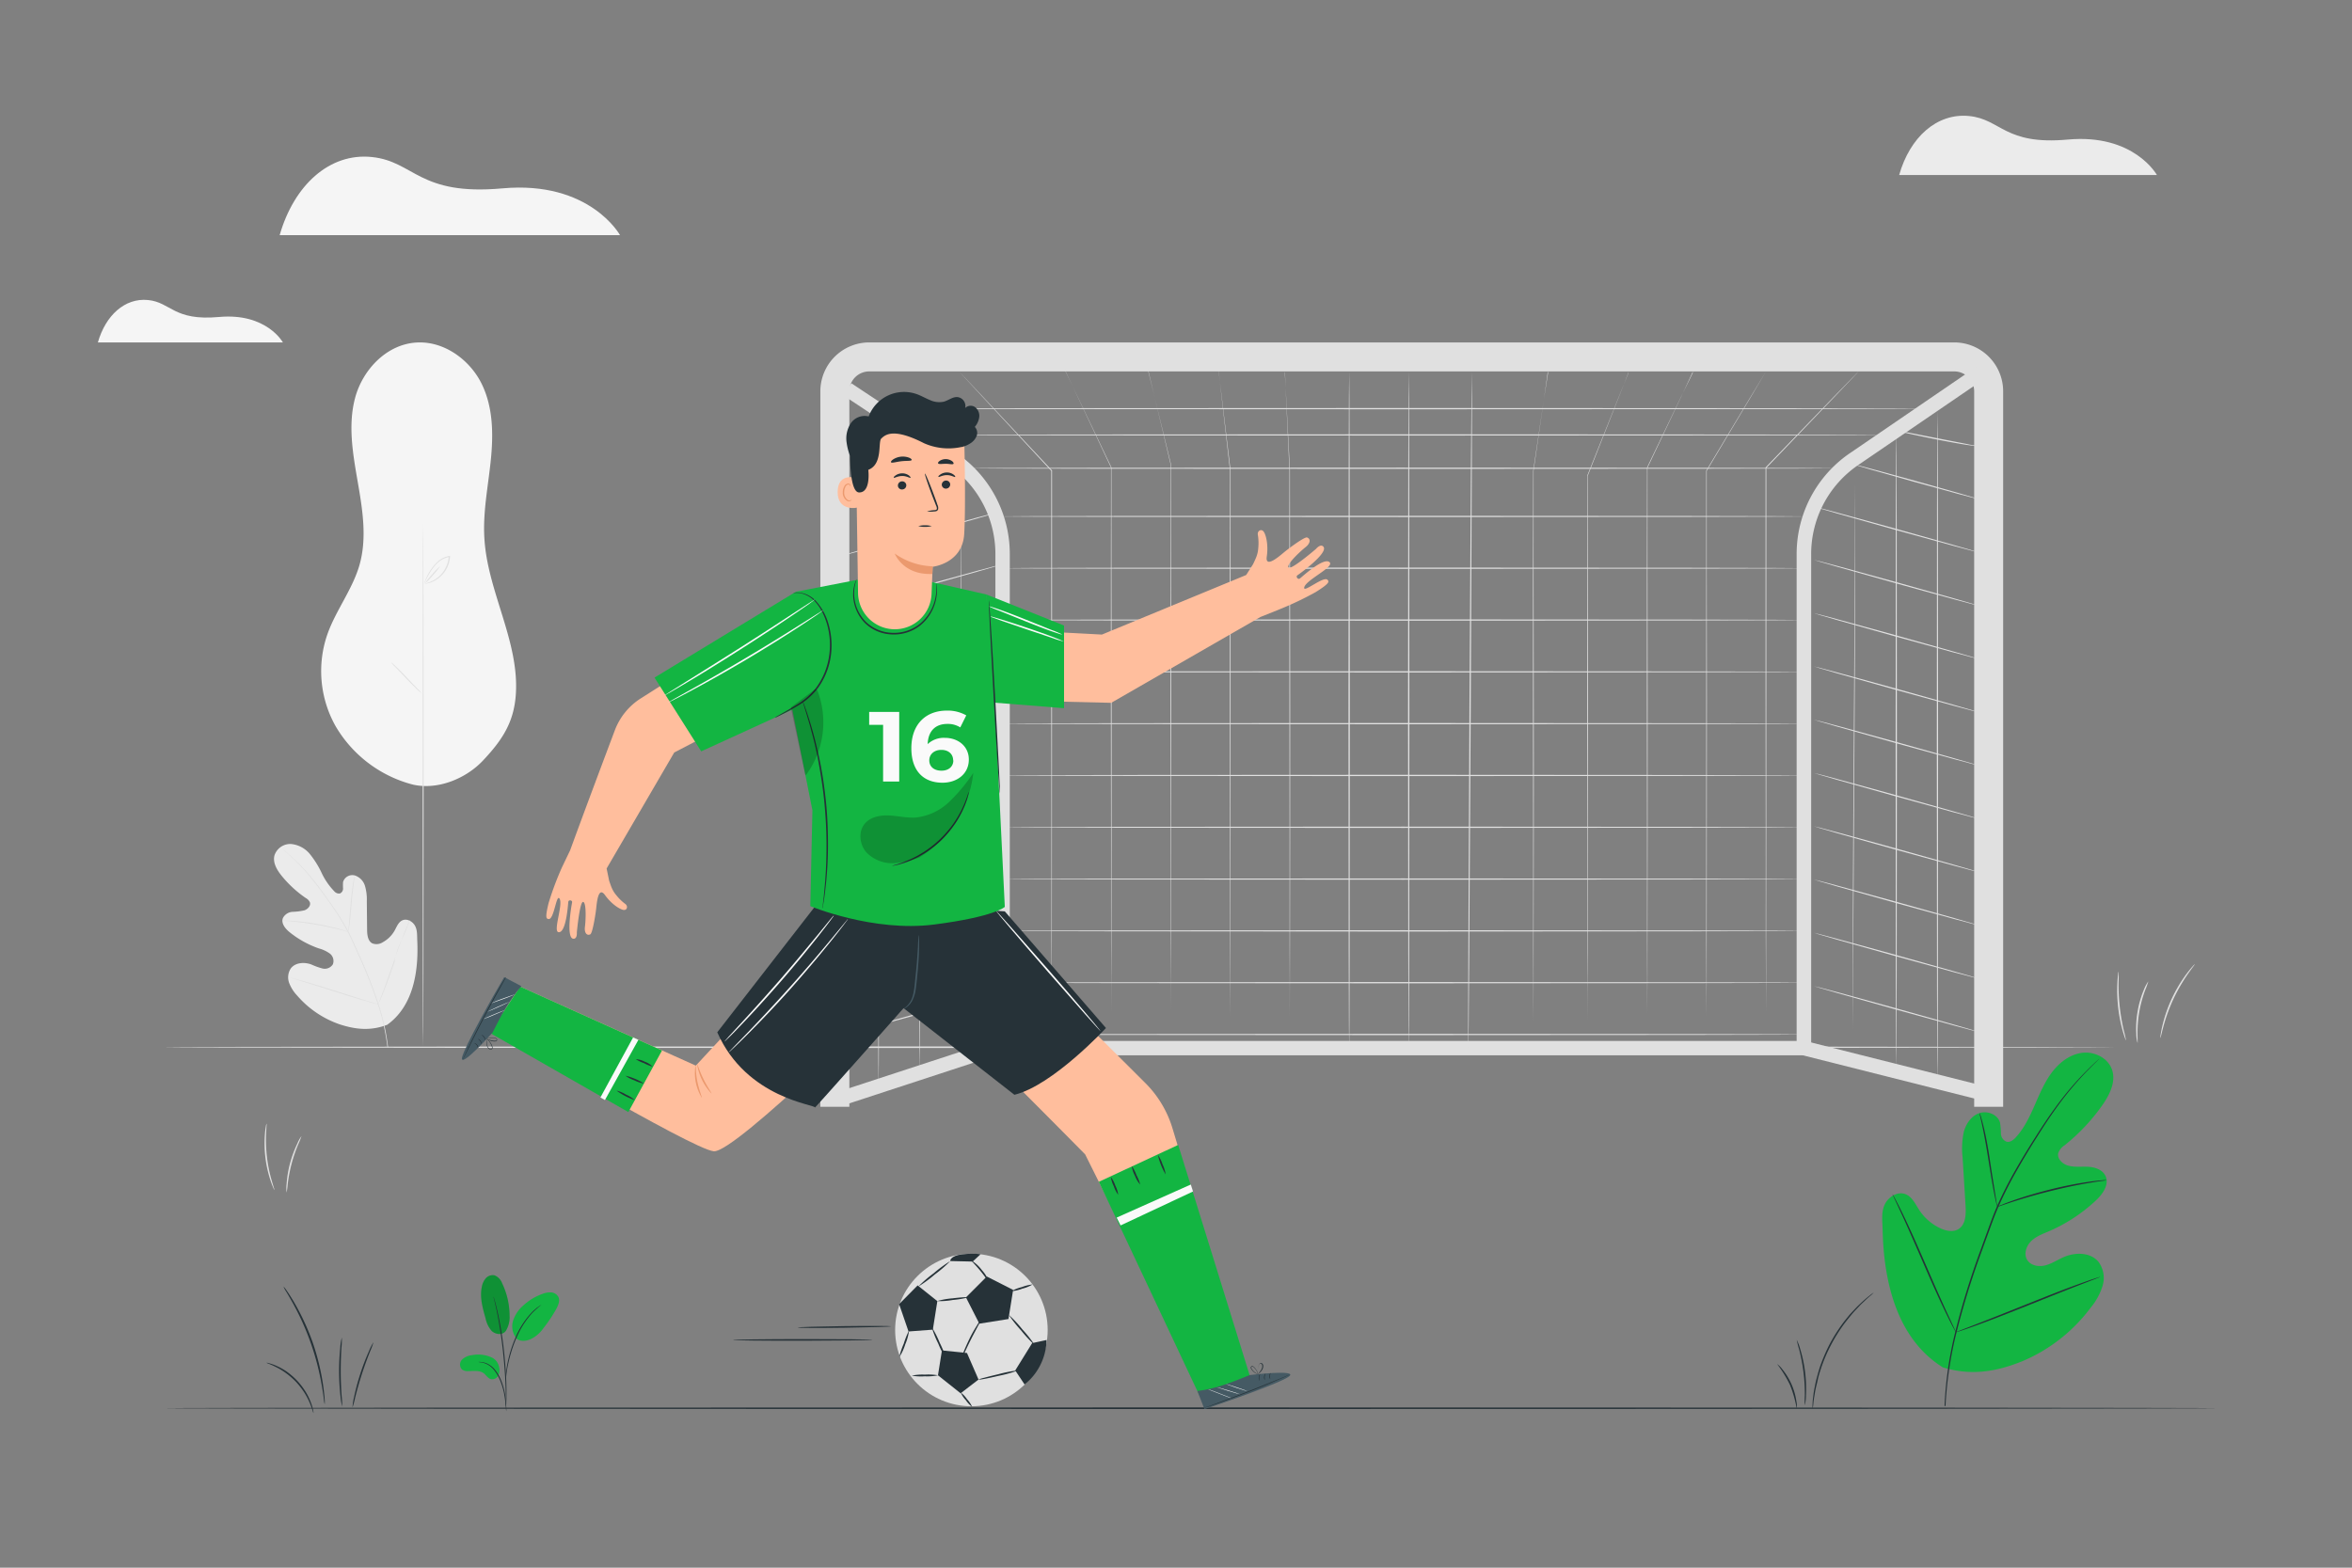 <svg xmlns="http://www.w3.org/2000/svg" viewBox="0 0 750 500"><rect x="0" y="0" width="750" height="500" fill="#808080" stroke="none"/><g id="freepik--background-complete--inject-33"><path d="M131.77,250.27a40.3,40.3,0,0,1-24.72-18.6,35.81,35.81,0,0,1-2.59-29.55c2.7-7.51,7.9-14.13,10.13-21.78,2.53-8.68,1-17.89-.54-26.78s-3.15-18.06-.78-26.78,9.85-16.91,19.46-17.53c8.92-.58,17.15,5.59,20.87,13.18s3.74,16.3,2.88,24.6-2.57,16.61-2,24.94c1.07,16.87,11.19,32.75,10,49.61-.62,8.78-4.26,14.4-10.48,21-5.37,5.7-14.3,9.44-22.2,7.69" style="fill:#f5f5f5"></path><path d="M134.92,333.86c-.09,0-.16-37.37-.16-83.46s.07-83.46.16-83.46.17,37.36.17,83.46S135,333.86,134.92,333.86Z" style="fill:#e0e0e0"></path><path d="M134.44,221.11a12.23,12.23,0,0,1-1.54-1.35c-.92-.87-2.16-2.1-3.48-3.5s-2.52-2.65-3.4-3.56a12.38,12.38,0,0,1-1.36-1.51,13,13,0,0,1,1.54,1.36c.92.87,2.16,2.09,3.48,3.5s2.52,2.64,3.39,3.55A12.06,12.06,0,0,1,134.44,221.11Z" style="fill:#e0e0e0"></path><path d="M135.45,186.15a11.76,11.76,0,0,0,3.41-1.42,9.46,9.46,0,0,0,4.22-7.11v-.15l.2.16a7.39,7.39,0,0,0-4.11,2.26,15.17,15.17,0,0,0-2.29,3.08c-.55.94-.94,1.73-1.2,2.28a6.29,6.29,0,0,1-.42.84,4.92,4.92,0,0,1,.3-.89,23,23,0,0,1,1.11-2.34A15,15,0,0,1,139,179.7a7.53,7.53,0,0,1,4.29-2.38l.21,0,0,.19v.16a9.46,9.46,0,0,1-4.43,7.27,8.76,8.76,0,0,1-2.54,1.08,5.62,5.62,0,0,1-.74.14Z" style="fill:#e0e0e0"></path><path d="M135.45,186.15a20.47,20.47,0,0,1,2.34-2.91,21.15,21.15,0,0,1,2.59-2.7,20.85,20.85,0,0,1-2.33,2.9A22.16,22.16,0,0,1,135.45,186.15Z" style="fill:#e0e0e0"></path><path d="M675.21,334c0,.14-139.53.26-311.61.26S52,334.17,52,334s139.5-.26,311.64-.26S675.21,333.89,675.21,334Z" style="fill:#e0e0e0"></path><path d="M638.76,353h-9.24V124.8a6.35,6.35,0,0,0-6.34-6.34h-346a6.34,6.34,0,0,0-6.34,6.34V353h-9.25V124.8a15.61,15.61,0,0,1,15.59-15.59h346a15.6,15.6,0,0,1,15.58,15.59Z" style="fill:#e0e0e0"></path><path d="M577.54,336.59H317.41V176.74a34.33,34.33,0,0,0-15.35-28.65l-33.14-22,2.56-3.85,33.14,22A39,39,0,0,1,322,176.74V332H572.91V176.74a38.93,38.93,0,0,1,17.42-32.5l40.5-27.68,2.6,3.82-40.52,27.69a34.36,34.36,0,0,0-15.37,28.67Z" style="fill:#e0e0e0"></path><rect x="268.1" y="339.22" width="53.88" height="4.62" transform="translate(-91.64 108.79) rotate(-18.13)" style="fill:#e0e0e0"></rect><rect x="602.37" y="311.33" width="4.62" height="60.76" transform="translate(125.53 844.51) rotate(-75.85)" style="fill:#e0e0e0"></rect><path d="M319.54,315.92c0,.1-11.7,3.46-26.2,7.49s-26.28,7.22-26.3,7.12,11.69-3.47,26.19-7.5S319.51,315.81,319.54,315.92Z" style="fill:#e0e0e0"></path><path d="M319.54,298.92c0,.11-11.7,3.47-26.2,7.5s-26.28,7.22-26.3,7.11,11.69-3.46,26.19-7.49S319.51,298.82,319.54,298.92Z" style="fill:#e0e0e0"></path><path d="M319.54,281.93c0,.11-11.7,3.47-26.2,7.5s-26.28,7.22-26.3,7.11,11.69-3.46,26.19-7.5S319.51,281.83,319.54,281.93Z" style="fill:#e0e0e0"></path><path d="M319.54,264.94c0,.11-11.7,3.46-26.2,7.5s-26.28,7.22-26.3,7.11,11.69-3.46,26.19-7.5S319.51,264.83,319.54,264.94Z" style="fill:#e0e0e0"></path><path d="M319.54,248c0,.1-11.7,3.46-26.2,7.49s-26.28,7.22-26.3,7.12,11.69-3.47,26.19-7.5S319.51,247.84,319.54,248Z" style="fill:#e0e0e0"></path><path d="M319.54,231c0,.11-11.7,3.47-26.2,7.5s-26.28,7.22-26.3,7.11,11.69-3.46,26.19-7.49S319.51,230.85,319.54,231Z" style="fill:#e0e0e0"></path><path d="M319.54,214c0,.11-11.7,3.47-26.2,7.5s-26.28,7.22-26.3,7.11,11.69-3.46,26.19-7.5S319.51,213.86,319.54,214Z" style="fill:#e0e0e0"></path><path d="M319.54,197c0,.11-11.7,3.46-26.2,7.5s-26.28,7.22-26.3,7.11,11.69-3.46,26.19-7.5S319.51,196.86,319.54,197Z" style="fill:#e0e0e0"></path><path d="M319.54,180c0,.1-11.7,3.46-26.2,7.49s-26.28,7.22-26.3,7.12,11.69-3.47,26.19-7.5S319.51,179.87,319.54,180Z" style="fill:#e0e0e0"></path><path d="M319.54,163c0,.11-11.7,3.47-26.2,7.5s-26.28,7.22-26.3,7.11,11.69-3.46,26.19-7.49S319.51,162.88,319.54,163Z" style="fill:#e0e0e0"></path><path d="M307.46,149.35c0,.11-9,2.71-20.16,5.82s-20.24,5.54-20.26,5.43,9-2.71,20.15-5.82S307.43,149.25,307.46,149.35Z" style="fill:#e0e0e0"></path><path d="M293.29,138.72a5.26,5.26,0,0,1-1,.29l-2.79.64c-2.36.52-5.63,1.21-9.25,1.93C273,143,267,144,267,143.61a26.67,26.67,0,0,0,3.83-.61l9.28-1.81,9.27-1.82,2.82-.51A4.72,4.72,0,0,1,293.29,138.72Z" style="fill:#e0e0e0"></path><path d="M280.16,346.83c-.11,0-.2-48-.2-107.16s.09-107.17.2-107.17.2,48,.2,107.17S280.27,346.83,280.16,346.83Z" style="fill:#e0e0e0"></path><path d="M293.29,342.25c-.11,0-.2-45.56-.2-101.76s.09-101.77.2-101.77.2,45.56.2,101.77S293.4,342.25,293.29,342.25Z" style="fill:#e0e0e0"></path><path d="M307.15,337.56s0-.16,0-.48,0-.82,0-1.44c0-1.27,0-3.13,0-5.51,0-4.8-.06-11.72-.1-20.26-.1-17.12-.24-40.75-.39-66.85s-.27-49.76-.27-66.87c0-8.55,0-15.46,0-20.26,0-2.38,0-4.24,0-5.51,0-.62,0-1.1,0-1.43s0-.49,0-.49a4.45,4.45,0,0,1,0,.49c0,.33,0,.81,0,1.43,0,1.27,0,3.13,0,5.51,0,4.8.06,11.71.1,20.26.1,17.12.24,40.75.39,66.86s.27,49.75.28,66.86c0,8.54,0,15.46,0,20.26,0,2.38,0,4.24,0,5.51,0,.62,0,1.1,0,1.44A4.34,4.34,0,0,1,307.15,337.56Z" style="fill:#e0e0e0"></path><path d="M578.43,314.51c0-.11,11.81,3.07,26.3,7.11s26.23,7.39,26.2,7.5-11.8-3.08-26.3-7.12S578.4,314.61,578.43,314.51Z" style="fill:#e0e0e0"></path><path d="M578.43,297.51c0-.1,11.81,3.08,26.3,7.11s26.23,7.4,26.2,7.5-11.8-3.07-26.3-7.11S578.4,297.62,578.43,297.51Z" style="fill:#e0e0e0"></path><path d="M578.43,280.52c0-.11,11.81,3.08,26.3,7.11s26.23,7.39,26.2,7.5-11.8-3.08-26.3-7.11S578.4,280.63,578.43,280.52Z" style="fill:#e0e0e0"></path><path d="M578.43,263.53c0-.11,11.81,3.08,26.3,7.11s26.23,7.39,26.2,7.5-11.8-3.08-26.3-7.11S578.4,263.64,578.43,263.53Z" style="fill:#e0e0e0"></path><path d="M578.43,246.54c0-.11,11.81,3.07,26.3,7.11s26.23,7.39,26.2,7.5-11.8-3.08-26.3-7.12S578.4,246.64,578.43,246.54Z" style="fill:#e0e0e0"></path><path d="M578.43,229.54c0-.1,11.81,3.08,26.3,7.12s26.23,7.39,26.2,7.49-11.8-3.07-26.3-7.11S578.4,229.65,578.43,229.54Z" style="fill:#e0e0e0"></path><path d="M578.43,212.55c0-.1,11.81,3.08,26.3,7.11s26.23,7.39,26.2,7.5-11.8-3.08-26.3-7.11S578.4,212.66,578.43,212.55Z" style="fill:#e0e0e0"></path><path d="M578.43,195.56c0-.11,11.81,3.08,26.3,7.11s26.23,7.39,26.2,7.5-11.8-3.08-26.3-7.11S578.4,195.67,578.43,195.56Z" style="fill:#e0e0e0"></path><path d="M578.43,178.57c0-.11,11.81,3.07,26.3,7.11s26.23,7.39,26.2,7.5-11.8-3.08-26.3-7.12S578.4,178.67,578.43,178.57Z" style="fill:#e0e0e0"></path><path d="M578.43,161.57c0-.1,11.81,3.08,26.3,7.12s26.23,7.39,26.2,7.49-11.8-3.07-26.3-7.11S578.4,161.68,578.43,161.57Z" style="fill:#e0e0e0"></path><path d="M590.51,147.94c0-.1,9.1,2.33,20.26,5.43s20.19,5.71,20.16,5.82-9.1-2.32-20.26-5.43S590.48,148.05,590.51,147.94Z" style="fill:#e0e0e0"></path><path d="M604.68,137.31a4.72,4.72,0,0,1,1.05.14l2.82.51,9.27,1.82,9.27,1.81a26.44,26.44,0,0,0,3.84.61c0,.39-6-.6-13.19-2-3.62-.72-6.89-1.41-9.25-1.93l-2.79-.64A5.26,5.26,0,0,1,604.68,137.31Z" style="fill:#e0e0e0"></path><path d="M617.81,345.42c-.11,0-.2-48-.2-107.16s.09-107.17.2-107.17.2,48,.2,107.17S617.92,345.42,617.81,345.42Z" style="fill:#e0e0e0"></path><path d="M604.68,340.84c-.11,0-.2-45.56-.2-101.76s.09-101.77.2-101.77.2,45.56.2,101.77S604.79,340.84,604.68,340.84Z" style="fill:#e0e0e0"></path><path d="M590.82,336.15a4.34,4.34,0,0,1,0-.48c0-.34,0-.82,0-1.44,0-1.27,0-3.13,0-5.51,0-4.8,0-11.72,0-20.26,0-17.11.11-40.75.28-66.86s.29-49.74.39-66.86c0-8.55.07-15.47.09-20.26,0-2.38,0-4.24,0-5.51,0-.62,0-1.1,0-1.43a4.45,4.45,0,0,1,0-.49s0,.16,0,.49,0,.81,0,1.43c0,1.27,0,3.13,0,5.51,0,4.8,0,11.71,0,20.26,0,17.11-.11,40.75-.27,66.87s-.29,49.73-.39,66.85c0,8.54-.08,15.46-.1,20.26,0,2.38,0,4.24,0,5.51,0,.62,0,1.1,0,1.44S590.82,336.15,590.82,336.15Z" style="fill:#e0e0e0"></path><path d="M616.49,130.34c0,.11-75.35.2-168.28.2s-168.29-.09-168.29-.2,75.33-.2,168.29-.2S616.49,130.23,616.49,130.34Z" style="fill:#e0e0e0"></path><path d="M602.77,138.72c0,.11-68.82.2-153.71.2s-153.73-.09-153.73-.2,68.82-.2,153.73-.2S602.77,138.61,602.77,138.72Z" style="fill:#e0e0e0"></path><path d="M586.53,149.35c0,.11-62.64.2-139.88.2s-139.89-.09-139.89-.2,62.62-.2,139.89-.2S586.53,149.24,586.53,149.35Z" style="fill:#e0e0e0"></path><path d="M304.67,117.29s.2.19.57.58l1.63,1.7c1.42,1.52,3.51,3.73,6.17,6.56L335.42,150l.05,0v.07c0,18.88,0,42.87,0,68.89,0,31.42-.05,59.86-.06,80.46,0,10.29-.05,18.62-.07,24.39,0,2.87,0,5.1,0,6.63,0,.75,0,1.32,0,1.72s0,.59,0,.59,0-.2,0-.59,0-1,0-1.72c0-1.53,0-3.76,0-6.63,0-5.77,0-14.1-.07-24.39,0-20.6,0-49-.05-80.46,0-26,0-50,0-68.89l0,.11-22.28-24-6.11-6.61-1.59-1.74Z" style="fill:#e0e0e0"></path><path d="M339.17,117.29s.11.19.29.56l.8,1.64,3.05,6.32,11.11,23.27,0,0v0c0,19.21,0,45.18.05,73.7,0,30.09,0,57.33-.06,77.06,0,9.85-.05,17.83-.06,23.35,0,2.75,0,4.89,0,6.35,0,.72,0,1.27,0,1.65s0,.57,0,.57,0-.19,0-.57,0-.93,0-1.65c0-1.46,0-3.6,0-6.35,0-5.52,0-13.5-.06-23.35,0-19.73,0-47-.06-77.06,0-28.52,0-54.49.05-73.7l0,.06-11-23.33c-1.29-2.75-2.29-4.89-3-6.36l-.77-1.65C339.25,117.49,339.17,117.29,339.17,117.29Z" style="fill:#e0e0e0"></path><path d="M365.67,116.63s.06.18.16.55.23.92.41,1.63c.36,1.44.88,3.55,1.55,6.27,1.33,5.46,3.25,13.34,5.63,23.07v0h0c0,19.33,0,45.86.06,75.11,0,29.71-.05,56.59-.06,76.07,0,9.73-.05,17.6-.06,23.05,0,2.72,0,4.82,0,6.27,0,.71,0,1.25,0,1.63s0,.56,0,.56,0-.19,0-.56,0-.92,0-1.63c0-1.45,0-3.55,0-6.27,0-5.45,0-13.32-.06-23.05,0-19.48,0-46.36-.06-76.07,0-29.25,0-55.78.05-75.11v0l-5.5-23.11-1.48-6.28c-.16-.71-.29-1.26-.37-1.64Z" style="fill:#e0e0e0"></path><path d="M388.34,116.63s0,.2.09.59.13,1,.22,1.73c.19,1.53.47,3.77.82,6.65.7,5.8,1.7,14.16,2.94,24.49h0c0,19.27,0,45.55,0,74.48,0,29.88,0,56.92-.06,76.51,0,9.78,0,17.7-.06,23.19,0,2.73,0,4.85,0,6.3,0,.71,0,1.26,0,1.64s0,.56,0,.56,0-.19,0-.56,0-.93,0-1.64c0-1.45,0-3.57,0-6.3,0-5.49,0-13.41-.06-23.19,0-19.59,0-46.63-.06-76.51,0-28.93,0-55.21.06-74.48h0c-1.18-10.33-2.14-18.7-2.81-24.5l-.74-6.66q-.12-1.14-.18-1.74C388.35,116.83,388.34,116.63,388.34,116.63Z" style="fill:#e0e0e0"></path><path d="M409.69,118.47s0,.19,0,.55.06.92.1,1.63c.08,1.44.2,3.54.35,6.24.28,5.43.69,13.27,1.19,23,0,19.42.05,46.22.08,75.83s-.05,56.43-.06,75.85c0,9.7-.05,17.54-.06,23,0,2.71,0,4.81,0,6.25,0,.71,0,1.25,0,1.63s0,.55,0,.55,0-.19,0-.55,0-.92,0-1.63c0-1.44,0-3.54,0-6.25,0-5.44,0-13.28-.06-23,0-19.42,0-46.23-.06-75.84s0-56.42,0-75.84c-.45-9.68-.82-17.52-1.07-23-.11-2.7-.2-4.8-.27-6.24q0-1.05-.06-1.62C409.68,118.66,409.69,118.47,409.69,118.47Z" style="fill:#e0e0e0"></path><path d="M430.23,118.47c.11,0,.2,48.59.2,108.51s-.09,108.51-.2,108.51S430,286.92,430,227,430.12,118.47,430.23,118.47Z" style="fill:#e0e0e0"></path><path d="M449.22,118.47c.11,0,.2,48.59.2,108.51s-.09,108.51-.2,108.51S449,286.92,449,227,449.11,118.47,449.22,118.47Z" style="fill:#e0e0e0"></path><path d="M469.35,118.47c.11,0-.06,48.59-.37,108.51s-.66,108.52-.78,108.52.06-48.58.37-108.52S469.24,118.47,469.35,118.47Z" style="fill:#e0e0e0"></path><path d="M493.54,118.47l-.06.56c-.05.39-.13.93-.22,1.64-.21,1.46-.51,3.58-.89,6.3-.8,5.48-1.94,13.39-3.35,23.16v0c0,19.52,0,46.43.06,76.13s-.05,56.87-.06,76.45c0,9.77,0,17.68-.06,23.17,0,2.72,0,4.84,0,6.3,0,.71,0,1.25,0,1.63s0,.56,0,.56,0-.19,0-.56,0-.92,0-1.63c0-1.46,0-3.58,0-6.3,0-5.49,0-13.4-.06-23.17,0-19.58,0-46.6-.06-76.45s0-56.61.06-76.13h0c1.46-9.76,2.65-17.67,3.47-23.14.42-2.72.74-4.84,1-6.29.11-.71.2-1.25.26-1.63S493.54,118.47,493.54,118.47Z" style="fill:#e0e0e0"></path><path d="M519.38,118.47s-.07.21-.22.6l-.66,1.72-2.59,6.63c-2.28,5.76-5.55,14.06-9.6,24.3v-.05c0,19.2,0,45.07.06,73.47,0,30.16-.05,57.46-.06,77.23,0,9.87-.05,17.86-.07,23.4,0,2.75,0,4.9,0,6.36,0,.72,0,1.27,0,1.66s0,.56,0,.56,0-.19,0-.56,0-.94,0-1.66c0-1.46,0-3.61,0-6.36,0-5.54,0-13.53-.07-23.4,0-19.77,0-47.07-.06-77.23,0-28.4,0-54.27.06-73.47v-.06l9.71-24.25c1.16-2.86,2-5.08,2.67-6.6l.7-1.71C519.28,118.67,519.38,118.47,519.38,118.47Z" style="fill:#e0e0e0"></path><path d="M539.81,118.47s-.07.19-.24.55l-.74,1.6L536,126.74l-10.66,22.47,0-.06c0,19.26,0,45.48.05,74.34,0,29.91,0,57-.06,76.61,0,9.79,0,17.72-.06,23.21,0,2.74,0,4.86,0,6.32,0,.71,0,1.26,0,1.64s0,.56,0,.56,0-.19,0-.56,0-.93,0-1.64c0-1.46,0-3.58,0-6.32,0-5.49,0-13.42-.06-23.21,0-19.62,0-46.7-.06-76.61,0-28.86,0-55.08.06-74.34v-.07c4.54-9.45,8.22-17.11,10.78-22.41l3-6.09.77-1.58Z" style="fill:#e0e0e0"></path><path d="M563.13,118.47s-.1.2-.32.57l-1,1.66c-.87,1.45-2.13,3.58-3.75,6.32l-13.83,23.16,0-.07c0,19.15,0,44.79.05,72.89,0,30.31-.05,57.76-.06,77.63,0,9.93,0,18-.07,23.53,0,2.77,0,4.92,0,6.4,0,.72,0,1.28,0,1.66s0,.57,0,.57,0-.19,0-.57,0-.94,0-1.66c0-1.48,0-3.63,0-6.4,0-5.57,0-13.6-.07-23.53,0-19.87,0-47.32,0-77.63,0-28.1,0-53.74,0-72.89v0l0,0L558,126.93l3.81-6.28,1-1.63Z" style="fill:#e0e0e0"></path><path d="M592.66,118.47s-.17.2-.51.57l-1.53,1.61-5.88,6.17-21.5,22.43,0-.1c0,18.95,0,43.42,0,70,0,31.11,0,59.26-.06,79.65,0,10.18,0,18.43-.06,24.14,0,2.84,0,5,0,6.56,0,.74,0,1.31,0,1.71s0,.58,0,.58,0-.2,0-.58,0-1,0-1.71c0-1.51,0-3.72,0-6.56,0-5.71,0-14-.06-24.14,0-20.39,0-48.54-.06-79.65,0-26.62,0-51.09,0-70v-.07l0,0,21.59-22.34,5.94-6.11,1.56-1.59Z" style="fill:#e0e0e0"></path><path d="M576.89,164.71c0,.11-58,.2-129.54.2s-129.57-.09-129.57-.2,58-.2,129.57-.2S576.89,164.6,576.89,164.71Z" style="fill:#e0e0e0"></path><path d="M576.89,181.23c0,.11-58,.2-129.54.2s-129.57-.09-129.57-.2,58-.2,129.57-.2S576.89,181.12,576.89,181.23Z" style="fill:#e0e0e0"></path><path d="M576.89,197.75c0,.12-58,.21-129.54.21s-129.57-.09-129.57-.21,58-.2,129.57-.2S576.89,197.64,576.89,197.75Z" style="fill:#e0e0e0"></path><path d="M576.89,214.28c0,.11-58,.2-129.54.2s-129.57-.09-129.57-.2,58-.2,129.57-.2S576.89,214.17,576.89,214.28Z" style="fill:#e0e0e0"></path><path d="M576.89,230.8c0,.11-58,.2-129.54.2s-129.57-.09-129.57-.2,58-.2,129.57-.2S576.89,230.69,576.89,230.8Z" style="fill:#e0e0e0"></path><path d="M576.89,247.32c0,.12-58,.21-129.54.21s-129.57-.09-129.57-.21,58-.2,129.57-.2S576.89,247.21,576.89,247.32Z" style="fill:#e0e0e0"></path><path d="M576.89,263.85c0,.11-58,.2-129.54.2s-129.57-.09-129.57-.2,58-.2,129.57-.2S576.89,263.74,576.89,263.85Z" style="fill:#e0e0e0"></path><path d="M576.89,280.37c0,.11-58,.2-129.54.2s-129.57-.09-129.57-.2,58-.2,129.57-.2S576.89,280.26,576.89,280.37Z" style="fill:#e0e0e0"></path><path d="M576.89,296.89c0,.12-58,.21-129.54.21s-129.57-.09-129.57-.21,58-.2,129.57-.2S576.89,296.78,576.89,296.89Z" style="fill:#e0e0e0"></path><path d="M576.89,313.42c0,.11-58,.2-129.54.2s-129.57-.09-129.57-.2,58-.2,129.57-.2S576.89,313.31,576.89,313.42Z" style="fill:#e0e0e0"></path><path d="M576.89,329.94c0,.11-58,.2-129.54.2s-129.57-.09-129.57-.2,58-.2,129.57-.2S576.89,329.83,576.89,329.94Z" style="fill:#e0e0e0"></path><path d="M85,358.39c.08,0-.06,1.21-.14,3.15a46.29,46.29,0,0,0,1.79,15c.53,1.87.95,3,.87,3a3,3,0,0,1-.39-.76c-.23-.5-.52-1.24-.84-2.17a37.77,37.77,0,0,1-1.8-15.12,22.92,22.92,0,0,1,.3-2.3A2.58,2.58,0,0,1,85,358.39Z" style="fill:#e0e0e0"></path><path d="M96.13,362.35a21.63,21.63,0,0,1-1,2.55,47.35,47.35,0,0,0-2.14,6.25,48.11,48.11,0,0,0-1.24,6.49,22,22,0,0,1-.36,2.73,11.46,11.46,0,0,1,0-2.77,35.5,35.5,0,0,1,1.1-6.59,36,36,0,0,1,2.32-6.26A11.47,11.47,0,0,1,96.13,362.35Z" style="fill:#e0e0e0"></path><path d="M675.57,309.86a31.85,31.85,0,0,1,0,3.26,63.36,63.36,0,0,0,1.66,15.53,29.46,29.46,0,0,1,.71,3.18,3,3,0,0,1-.35-.81c-.2-.53-.44-1.3-.72-2.28a48.71,48.71,0,0,1-1.67-15.63c.06-1,.14-1.82.22-2.38A2.64,2.64,0,0,1,675.57,309.86Z" style="fill:#e0e0e0"></path><path d="M685.06,313a27.53,27.53,0,0,1-1,2.77,38.57,38.57,0,0,0-2.46,13.88c0,1.82.11,2.94,0,2.95a11.34,11.34,0,0,1-.39-2.94,31.36,31.36,0,0,1,.44-7.15,31.78,31.78,0,0,1,2-6.88A11.76,11.76,0,0,1,685.06,313Z" style="fill:#e0e0e0"></path><path d="M699.89,307.51c.06.06-.87,1.19-2.23,3.14a56.34,56.34,0,0,0-4.62,8,55.26,55.26,0,0,0-3.16,8.68c-.62,2.28-.89,3.73-1,3.72a4.46,4.46,0,0,1,.09-1c.09-.66.27-1.61.53-2.77a45.29,45.29,0,0,1,7.84-16.81c.73-.95,1.34-1.7,1.79-2.19A4.12,4.12,0,0,1,699.89,307.51Z" style="fill:#e0e0e0"></path><path d="M89.18,75H197.71s-9.59-17.46-37.53-14.92c-26.68,2.43-28-8.59-41.6-10S93.71,59.18,89.18,75Z" style="fill:#f5f5f5"></path><path d="M605.6,55.82h82.19s-7.27-13.23-28.42-11.31C639.16,46.35,638.14,38,627.86,37S609,43.83,605.6,55.82Z" style="fill:#ebebeb"></path><path d="M31.21,109.21h59S85,99.71,69.82,101.1c-14.51,1.32-15.25-4.68-22.63-5.41S33.67,100.6,31.21,109.21Z" style="fill:#f5f5f5"></path><path d="M123.51,326.82c8.32-6,10-17,9.55-26.8-.08-1.63.07-3.37-.74-4.79s-2.64-2.38-4.09-1.66c-1.21.59-1.72,2-2.38,3.2a9.64,9.64,0,0,1-3.78,3.74,3.65,3.65,0,0,1-3.36.36c-1.43-.76-1.63-2.71-1.65-4.34l-.09-9.11a15.41,15.41,0,0,0-.58-4.84,5,5,0,0,0-3.24-3.36,3.07,3.07,0,0,0-3.76,2.12,17.18,17.18,0,0,0,0,2,1.7,1.7,0,0,1-1,1.63,2,2,0,0,1-1.81-.72,21.52,21.52,0,0,1-4-5.81,29.84,29.84,0,0,0-3.73-6,8.84,8.84,0,0,0-6-3.25,5.29,5.29,0,0,0-5.35,3.7c-.55,2.31.83,4.62,2.32,6.45a36.26,36.26,0,0,0,7.7,7.09,3,3,0,0,1,1.29,1.34c.37,1.09-.64,2.18-1.71,2.56a19.19,19.19,0,0,1-3.8.49,3.67,3.67,0,0,0-3.09,2c-.64,1.67.78,3.4,2.17,4.52a31.09,31.09,0,0,0,9.32,5.16,10.69,10.69,0,0,1,3.45,1.61,3,3,0,0,1,1,3.44,3.07,3.07,0,0,1-3.32,1.34,21.85,21.85,0,0,1-3.6-1.3c-2.25-.81-5.14-.61-6.55,1.35a5.19,5.19,0,0,0-.47,4.58,12.23,12.23,0,0,0,2.54,4,31.39,31.39,0,0,0,13.55,9.18c5.22,1.71,10,2.12,15.18.14" style="fill:#ebebeb"></path><path d="M123.76,334.1a71.45,71.45,0,0,0-2.89-13.39,144.42,144.42,0,0,0-6.07-15.63c-.6-1.35-1.2-2.69-1.8-4s-1.18-2.62-1.83-3.87a72.26,72.26,0,0,0-4.18-6.91c-1.43-2.14-2.87-4.11-4.23-6s-2.66-3.52-3.91-5a57.2,57.2,0,0,0-6.43-6.57c-.82-.71-1.47-1.25-1.91-1.6l-.51-.4-.19-.13.17.15.49.43c.43.37,1.07.91,1.87,1.64a59.76,59.76,0,0,1,6.34,6.61c1.24,1.49,2.53,3.18,3.88,5s2.78,3.82,4.21,5.95a76.76,76.76,0,0,1,4.14,6.9c.65,1.24,1.23,2.53,1.82,3.85l1.8,4a149.09,149.09,0,0,1,6.08,15.58,72.22,72.22,0,0,1,2.94,13.33" style="fill:#e0e0e0"></path><path d="M111.08,297.19a3.24,3.24,0,0,0,.15-.69c.08-.46.17-1.11.27-1.93.2-1.62.4-3.88.62-6.37s.45-4.74.68-6.36c.11-.81.2-1.46.28-1.91a2.37,2.37,0,0,0,.07-.71,3.68,3.68,0,0,0-.19.69c-.11.44-.24,1.09-.37,1.9-.29,1.62-.55,3.87-.77,6.36s-.39,4.68-.53,6.38c-.07.77-.13,1.41-.18,1.93A3.18,3.18,0,0,0,111.08,297.19Z" style="fill:#e0e0e0"></path><path d="M90.05,293.63a3.87,3.87,0,0,0,.84.09c.54,0,1.32.09,2.28.19,1.92.17,4.57.5,7.48,1s5.51,1.07,7.39,1.53c.94.23,1.7.43,2.22.57a3.89,3.89,0,0,0,.82.18,4.7,4.7,0,0,0-.79-.3c-.51-.17-1.26-.4-2.2-.66-1.87-.51-4.48-1.12-7.39-1.62a73.58,73.58,0,0,0-7.51-.92c-1-.07-1.75-.09-2.29-.09A4.79,4.79,0,0,0,90.05,293.63Z" style="fill:#e0e0e0"></path><path d="M120.61,320.33a2.21,2.21,0,0,0,.14-.26c.09-.21.2-.46.34-.76.3-.67.7-1.64,1.19-2.85,1-2.42,2.2-5.8,3.52-9.55.65-4.57,2.4-7.29,3.43-9.58.45-1.18.82-2.16,1.1-2.88.11-.32.21-.57.29-.79a1.07,1.07,0,0,0,.08-.28,2.21,2.21,0,0,0-.14.26c-.09.21-.2.46-.34.76-.3.67-.7,1.64-1.19,2.85-1,2.42-2.2,5.8-3.52,9.55s-2.51,7.14-3.43,9.58c-.45,1.18-.82,2.16-1.1,2.88-.11.32-.21.57-.29.79A1.07,1.07,0,0,0,120.61,320.33Z" style="fill:#e0e0e0"></path><path d="M92.6,311.83l.28.11.81.25,3,.92c2.54.77,6,1.88,9.87,3.11s7.35,2.31,9.9,3c1.27.36,2.31.65,3,.83l.83.2a.15.15,0,1,0,0-.06l-.81-.26-3-.91c-2.54-.78-6-1.89-9.87-3.12s-7.35-2.3-9.9-3c-1.27-.36-2.31-.64-3-.82l-.83-.2A.83.83,0,0,0,92.6,311.83Z" style="fill:#e0e0e0"></path></g><g id="freepik--Floor--inject-33"><path d="M707.39,449.14c0,.14-146.7.26-327.64.26s-327.67-.12-327.67-.26,146.68-.26,327.67-.26S707.39,449,707.39,449.14Z" style="fill:#263238"></path><path d="M597.49,412.26a9.89,9.89,0,0,1-1.25,1.15c-.42.35-.92.78-1.47,1.33s-1.23,1.11-1.88,1.83-1.42,1.46-2.16,2.34-1.5,1.82-2.29,2.83a51.72,51.72,0,0,0-7.77,14.71c-.39,1.23-.78,2.39-1,3.5s-.52,2.14-.72,3.1-.32,1.82-.45,2.58-.21,1.42-.26,2a11.66,11.66,0,0,1-.24,1.68,10,10,0,0,1,0-1.7c0-.55.07-1.22.17-2s.18-1.65.38-2.61.37-2,.67-3.14.62-2.3,1-3.54a55.3,55.3,0,0,1,3.29-7.76,54.51,54.51,0,0,1,4.55-7.09c.82-1,1.57-2,2.36-2.83s1.51-1.63,2.22-2.31,1.36-1.27,1.94-1.79,1.1-.94,1.54-1.27A11.34,11.34,0,0,1,597.49,412.26Z" style="fill:#263238"></path><path d="M572.94,427.35a14.09,14.09,0,0,1,1.1,2.91,42.47,42.47,0,0,1,1.56,7.35,43.28,43.28,0,0,1,.28,7.52,13.85,13.85,0,0,1-.36,3.09,26.31,26.31,0,0,1,0-3.1,56.25,56.25,0,0,0-1.82-14.76A27.06,27.06,0,0,1,572.94,427.35Z" style="fill:#263238"></path><path d="M566.68,435.05a7.8,7.8,0,0,1,1.65,1.65,21.27,21.27,0,0,1,2.95,4.82,20.73,20.73,0,0,1,1.55,5.42,7,7,0,0,1,.1,2.34,37,37,0,0,0-2.13-7.55A38,38,0,0,0,566.68,435.05Z" style="fill:#263238"></path><path d="M90.39,410.32a8.64,8.64,0,0,1,1,1.27c.59.83,1.39,2.07,2.32,3.64a75.2,75.2,0,0,1,6,12.92A74.78,74.78,0,0,1,103.06,442c.25,1.81.41,3.28.47,4.29a8.35,8.35,0,0,1,0,1.59,9.3,9.3,0,0,1-.25-1.56c-.12-1-.33-2.47-.64-4.26a84.08,84.08,0,0,0-3.54-13.71,84.59,84.59,0,0,0-5.81-12.9c-.89-1.59-1.63-2.86-2.17-3.72A9.32,9.32,0,0,1,90.39,410.32Z" style="fill:#263238"></path><path d="M109,426.62a22.71,22.71,0,0,1-.13,3.22c-.11,2-.23,4.73-.22,7.75s.16,5.77.3,7.75a24.42,24.42,0,0,1,.16,3.22,17.11,17.11,0,0,1-.53-3.18,74.11,74.11,0,0,1-.08-15.57A16.34,16.34,0,0,1,109,426.62Z" style="fill:#263238"></path><path d="M119.1,428.09a24.42,24.42,0,0,1-1.12,3c-.73,1.84-1.69,4.4-2.62,7.27s-1.63,5.5-2.12,7.42a22.89,22.89,0,0,1-.84,3.1,17.24,17.24,0,0,1,.48-3.18,72.63,72.63,0,0,1,2-7.5,70.35,70.35,0,0,1,2.77-7.25A16.08,16.08,0,0,1,119.1,428.09Z" style="fill:#263238"></path><path d="M85,434.64a2.77,2.77,0,0,1,.89.18,14.29,14.29,0,0,1,2.33.84,19.59,19.59,0,0,1,3.21,1.8,23.21,23.21,0,0,1,3.42,3,22.92,22.92,0,0,1,2.71,3.6,20,20,0,0,1,1.59,3.32,14.54,14.54,0,0,1,.69,2.38,2.87,2.87,0,0,1,.12.9c-.09,0-.36-1.24-1.15-3.14a22.56,22.56,0,0,0-1.66-3.21,25.25,25.25,0,0,0-2.69-3.5,24.11,24.11,0,0,0-3.31-2.9A21.93,21.93,0,0,0,88,436C86.19,435.08,84.94,434.73,85,434.64Z" style="fill:#263238"></path></g><g id="freepik--Character--inject-33"><path d="M297.63,320.65c3.44,1.88,48.39,47.52,48.39,47.52l35,70.15,15-5L373.89,359.9a34.41,34.41,0,0,0-8.67-14.48l-44-43.87Z" style="fill:#ffbe9d"></path><path d="M350.39,376.93l25.31-11.77,23.26,75-16.45,5S351.65,379.45,350.39,376.93Z" style="fill:#13B542"></path><path d="M356.57,381.05a9.25,9.25,0,0,1-1.4-2.72,9.06,9.06,0,0,1-.93-2.92,9.58,9.58,0,0,1,1.41,2.72A9.34,9.34,0,0,1,356.57,381.05Z" style="fill:#263238"></path><path d="M363.59,377.79a8.37,8.37,0,0,1-1.67-2.78,8.52,8.52,0,0,1-1-3.09,13,13,0,0,1,1.47,2.87A13.9,13.9,0,0,1,363.59,377.79Z" style="fill:#263238"></path><path d="M371.7,374.58a21.38,21.38,0,0,1-2.47-6.21,10.45,10.45,0,0,1,1.48,3A11.08,11.08,0,0,1,371.7,374.58Z" style="fill:#263238"></path><polygon points="356.08 388.34 379.72 377.79 380.43 380.01 357.33 390.84 356.08 388.34" style="fill:#fafafa"></polygon><path d="M398.52,438.57c-5.71,2.3-11,4.41-16.69,5.08l2.23,5.77,1-.33c4.6-1.51,23.32-8,26-10.1,3-2.33-12.55-.42-12.55-.42" style="fill:#455a64"></path><path d="M383.68,449.14l.29-.08.83-.27,3-1c2.55-.89,6-2.16,9.88-3.65s7.27-2.92,9.75-4l2.92-1.28.79-.37a1.16,1.16,0,0,0,.27-.14l-.29.1-.8.33L407.39,440c-2.49,1-5.94,2.43-9.77,3.92s-7.32,2.78-9.85,3.71l-3,1.09L384,449Z" style="fill:#263238"></path><path d="M387.91,442.4s1.67.59,3.75,1.22,3.78,1.12,3.79,1.07-1.66-.59-3.74-1.23S387.92,442.35,387.91,442.4Z" style="fill:#fafafa"></path><path d="M390.81,441.38s1.55.61,3.5,1.26,3.55,1.14,3.56,1.1-1.55-.61-3.5-1.26S390.82,441.34,390.81,441.38Z" style="fill:#fafafa"></path><path d="M403.36,440.17a4.63,4.63,0,0,1-.08-1.1,5.17,5.17,0,0,1,.31-1.05,1.47,1.47,0,0,0-.48,1A1.43,1.43,0,0,0,403.36,440.17Z" style="fill:#263238"></path><path d="M405.07,439.88a7.13,7.13,0,0,1-.13-1,4.1,4.1,0,0,1,.26-1,1.21,1.21,0,0,0-.43.95A1.35,1.35,0,0,0,405.07,439.88Z" style="fill:#263238"></path><path d="M401.65,440.44a5.07,5.07,0,0,1-.09-1.18,5.58,5.58,0,0,1,.32-1.13,1.69,1.69,0,0,0-.48,1.12A1.62,1.62,0,0,0,401.65,440.44Z" style="fill:#263238"></path><path d="M401.06,438.32a1.46,1.46,0,0,0,.27-.2,7.26,7.26,0,0,0,.67-.61,3.14,3.14,0,0,0,.71-1.15,2,2,0,0,0,.09-.82.93.93,0,0,0-.46-.76.59.59,0,0,0-.73.24,1.93,1.93,0,0,0-.29.64,5.12,5.12,0,0,0-.24,1.19,4.74,4.74,0,0,0,.07,1.47v.06l0-.06c0-.09.05-.13,0-.13a.6.6,0,0,0-.08.12h0a7.05,7.05,0,0,1,0-1.45,5.5,5.5,0,0,1,.26-1.15,1.76,1.76,0,0,1,.27-.59.44.44,0,0,1,.53-.19c.46.27.43.95.29,1.38a3.09,3.09,0,0,1-.65,1.12C401.41,438,401,438.29,401.06,438.32Z" style="fill:#263238"></path><path d="M401.12,438.16a.82.82,0,0,0-.06-.26,3.54,3.54,0,0,0-.28-.69,4.6,4.6,0,0,0-.62-.91,2.9,2.9,0,0,0-.47-.45.53.53,0,0,0-.73,0,.63.63,0,0,0,0,.74,3.59,3.59,0,0,0,.38.53,4.82,4.82,0,0,0,.83.73,3.61,3.61,0,0,0,.65.35.61.61,0,0,0,.26.08,8.88,8.88,0,0,1-.84-.53,4.32,4.32,0,0,1-.78-.73c-.23-.29-.61-.72-.35-1.06.12-.15.35-.1.52,0a3.05,3.05,0,0,1,.45.43,5.16,5.16,0,0,1,.63.86C401,437.8,401.09,438.17,401.12,438.16Z" style="fill:#263238"></path><path d="M385.27,443.09a8.3,8.3,0,0,0,1.06.46l2.56,1c1,.39,1.92.74,2.59,1l.79.27a1,1,0,0,0,.3.07,7.87,7.87,0,0,0-1.05-.45l-2.57-1c-1-.4-1.92-.74-2.58-1l-.8-.27A1.19,1.19,0,0,0,385.27,443.09Z" style="fill:#fafafa"></path><path d="M286.75,315.67s-52.26,52.15-59.15,51.52-70.89-38.74-70.89-38.74l9.17-13.78,56,25.2L262,296.65Z" style="fill:#ffbe9d"></path><path d="M223.79,350.12a15,15,0,0,1-2-10.28c.16,0,0,2.38.6,5.22S223.93,350.06,223.79,350.12Z" style="fill:#eb996e"></path><path d="M226.87,348.77a17.68,17.68,0,0,1-4.58-9.34c.15,0,.79,2.22,2.06,4.79S227,348.68,226.87,348.77Z" style="fill:#eb996e"></path><polygon points="200.36 354.68 211.1 335.04 165.88 314.67 156.1 329.37 200.36 354.68" style="fill:#13B542"></polygon><polygon points="203.57 331.65 192.9 350.85 191.46 350.03 201.88 330.88 203.57 331.65" style="fill:#fafafa"></polygon><path d="M202.4,350.85a20.74,20.74,0,0,1-5.79-3,10.1,10.1,0,0,1,3,1.26A10.28,10.28,0,0,1,202.4,350.85Z" style="fill:#263238"></path><path d="M205.37,345.57a10.29,10.29,0,0,1-3.06-1,10.56,10.56,0,0,1-2.86-1.48,19.94,19.94,0,0,1,5.92,2.48Z" style="fill:#263238"></path><path d="M208.08,340.18a12.86,12.86,0,0,1-2.7-1.09,11.63,11.63,0,0,1-2.62-1.26,6.54,6.54,0,0,1,2.83.79A6.32,6.32,0,0,1,208.08,340.18Z" style="fill:#263238"></path><path d="M157.05,329.35c2.78-5.49,5.37-10.56,9.22-14.81l-5.48-2.88-.56.93C157.75,316.76,148,334,147.32,337.3c-.69,3.71,9.73-7.95,9.73-7.95" style="fill:#455a64"></path><path d="M161.26,311.63s-.06.08-.17.25l-.44.74-1.6,2.77c-1.33,2.34-3.12,5.6-5,9.25s-3.55,7-4.71,9.42L148,337c-.13.29-.25.55-.35.79a1.27,1.27,0,0,0-.11.28s.06-.09.15-.26.24-.49.39-.78c.38-.78.86-1.73,1.41-2.86,1.2-2.41,2.87-5.74,4.77-9.38s3.68-6.92,5-9.28l1.54-2.8.41-.76A1.39,1.39,0,0,0,161.26,311.63Z" style="fill:#263238"></path><path d="M162.52,319.48s-1.65.65-3.63,1.55-3.58,1.65-3.56,1.69,1.64-.65,3.63-1.54S162.53,319.52,162.52,319.48Z" style="fill:#fafafa"></path><path d="M161,322.15s-1.57.57-3.47,1.37-3.42,1.47-3.4,1.51a36.9,36.9,0,0,0,3.46-1.36C159.5,322.88,161,322.2,161,322.15Z" style="fill:#fafafa"></path><path d="M152.36,331.33a5,5,0,0,1,.78.77,4.65,4.65,0,0,1,.46,1,1.79,1.79,0,0,0-1.24-1.78Z" style="fill:#263238"></path><path d="M151.26,332.67c0,.05.4.24.75.66a4.28,4.28,0,0,1,.43.89,1.23,1.23,0,0,0-.3-1A1.45,1.45,0,0,0,151.26,332.67Z" style="fill:#263238"></path><path d="M153.47,330a6.12,6.12,0,0,1,.83.83,5.36,5.36,0,0,1,.51,1.06,2,2,0,0,0-1.34-1.89Z" style="fill:#263238"></path><path d="M155.31,331.21a1.29,1.29,0,0,0-.08.32c0,.21-.08.52-.1.91a3.06,3.06,0,0,0,.23,1.33,2,2,0,0,0,.46.68,1,1,0,0,0,.86.27.6.6,0,0,0,.38-.66,2.07,2.07,0,0,0-.19-.68,5.7,5.7,0,0,0-.61-1.05,4.65,4.65,0,0,0-1-1.06l-.05,0,0,.06a1.11,1.11,0,0,0,0,.13s0,0,0-.14l0,0a6,6,0,0,1,1.51,2.14,2,2,0,0,1,.18.63.44.44,0,0,1-.27.49c-.52.1-.95-.43-1.13-.85a3.08,3.08,0,0,1-.25-1.27C155.26,331.68,155.34,331.21,155.31,331.21Z" style="fill:#263238"></path><path d="M155.36,331.37a.83.83,0,0,0,.22.16,4,4,0,0,0,.66.33,4.48,4.48,0,0,0,1.07.28,3.48,3.48,0,0,0,.66,0c.21,0,.55-.16.55-.48a.66.66,0,0,0-.47-.58,3.93,3.93,0,0,0-.64-.15,4.48,4.48,0,0,0-1.1,0,4.2,4.2,0,0,0-.72.16.85.85,0,0,0-.25.11s.37-.1,1-.15a4,4,0,0,1,1.07,0c.36.07.93.13,1,.57,0,.19-.2.3-.4.32a4.19,4.19,0,0,1-.62,0,5.27,5.27,0,0,1-1.05-.24C155.7,331.55,155.38,331.34,155.36,331.37Z" style="fill:#263238"></path><path d="M164,317.22a9.49,9.49,0,0,0-1.09.35l-2.6.93c-1,.36-1.93.7-2.59,1l-.77.32-.28.14a8.82,8.82,0,0,0,1.09-.35l2.61-.93c1-.36,1.93-.7,2.58-1l.78-.32C164,317.28,164.05,317.23,164,317.22Z" style="fill:#fafafa"></path><path d="M228.72,329.24l33.12-42.64,58.57,4.07,32.26,37.21s-17,18.35-29.2,21.29l-35.34-27.63s-28.9,32.65-28.28,31.71S238.11,350.54,228.72,329.24Z" style="fill:#263238"></path><path d="M265.9,292a2.68,2.68,0,0,1-.29.46l-.92,1.25c-.8,1.08-2,2.63-3.47,4.52-3,3.79-7.18,8.95-12,14.51s-9.33,10.45-12.66,13.93c-1.66,1.74-3,3.13-4,4.08l-1.11,1.08a2.47,2.47,0,0,1-.41.36s.1-.16.33-.43l1-1.15,3.86-4.19c3.26-3.55,7.73-8.47,12.54-14s9-10.67,12.1-14.4l3.6-4.41,1-1.2A2.21,2.21,0,0,1,265.9,292Z" style="fill:#fafafa"></path><path d="M270.38,293.11a2,2,0,0,1-.31.49l-1,1.33c-.86,1.15-2.15,2.8-3.76,4.81-3.22,4-7.79,9.52-13,15.39s-10.19,11-13.84,14.67c-1.82,1.82-3.31,3.28-4.36,4.27l-1.22,1.14a2.48,2.48,0,0,1-.45.37,2.34,2.34,0,0,1,.38-.45l1.14-1.2,4.25-4.39c3.58-3.72,8.47-8.9,13.72-14.76s9.84-11.3,13.13-15.27l3.9-4.71,1.06-1.27A2.57,2.57,0,0,1,270.38,293.11Z" style="fill:#fafafa"></path><path d="M293,298.2a3.51,3.51,0,0,1,.08,1c0,.63,0,1.54,0,2.67,0,2.25-.21,5.36-.54,8.78-.16,1.72-.33,3.34-.54,4.83a11,11,0,0,1-1.19,3.82,5.83,5.83,0,0,1-1.81,2,2.17,2.17,0,0,1-.9.41,6.76,6.76,0,0,0,2.39-2.6c1.06-2,1.17-5.12,1.54-8.52s.54-6.52.69-8.76A31.46,31.46,0,0,1,293,298.2Z" style="fill:#455a64"></path><path d="M351,328.92c-.11.09-7.67-8.43-16.88-19s-16.59-19.29-16.48-19.38,7.66,8.43,16.88,19S351.06,328.83,351,328.92Z" style="fill:#fafafa"></path><path d="M249.79,221.92l-9.54-22-35.91,22.82a20.69,20.69,0,0,0-8.29,10.2c-3.6,9.55-10.3,27.41-14.23,38.22h0l-2.65,5.53A97.85,97.85,0,0,0,174.94,288c-1.2,4.88-.71,5,0,5.12,1.79.23,2.48-8.47,3.54-6.41s-2.22,10.43-.35,10.61c2.44.23,3-8.91,3.09-9.68s1.35-.53,1.21.15c-.2,1-2,11.36.37,11.61,1.33.13,1.14-2,1.14-2s.91-9.9,2-9.74.84,6,.58,7.95.66,2.91,1.71,2.39c.72-.35,1.67-6.29,1.88-8.23s.67-7.27,2.83-4.26,5,4.71,6.06,4.72,1.3-1.35.29-2a15.14,15.14,0,0,1-2.73-2.67A9.12,9.12,0,0,1,195,283c-.31-.79-.55-1.49-.76-2.12l-.8-3.88L215,240Z" style="fill:#ffbe9d"></path><path d="M415.92,187.23c.72-2.35,9.42-6.31,8.12-7.84-1.69-2-8.86,4.6-9.51,5.1s-1.43-.59-.82-1c.88-.59,9.94-7.16,8.3-9.12-.91-1.09-2.38.71-2.38.71s-8,6.88-8.76,5.92,3.8-5.19,5.44-6.49,1.65-2.71.47-3.09c-.81-.26-5.93,3.56-7.52,4.89s-5.89,5-5.31,1.16-.33-7.29-1.14-8.08-2,.07-1.69,1.3a16.24,16.24,0,0,1,.12,4.06,9.82,9.82,0,0,1-.7,3.07c-.35.83-.68,1.55-1,2.18l-2.16,3.39-46,19s-31.1-1.65-32.12-1.65l9.6,22.82,25.48.6,47.61-27.39h0l6-2.41a102.78,102.78,0,0,0,11.6-5.52c4.52-2.83,4.26-3.31,3.81-3.87C422.17,183.46,415.21,189.59,415.92,187.23Z" style="fill:#ffbe9d"></path><path d="M317.18,223.15l3.23,66.09s-3.13,3.13-22.55,5.63S258.39,289,258.39,289l.67-30.57-7.63-38.24,2.48-31.48,30.58-5.94,30,6.82" style="fill:#13B542"></path><path d="M208.71,216.11l14.89,23.53,30.06-13.76s8.93-8.14,8.31-17.22-8.06-20-8.06-20Z" style="fill:#13B542"></path><polygon points="314.45 189.57 339.3 199.51 339.3 225.87 314.96 223.94 314.45 189.57" style="fill:#13B542"></polygon><path d="M247.2,218.88c.06.2.13.4.19.59a2.5,2.5,0,1,0,4.82-1.33c-.06-.19-.13-.39-.19-.59a2.55,2.55,0,0,0-3.08-1.74,2.53,2.53,0,0,0-1.74,3.07Z" style="fill:#13B542"></path><path d="M247.1,228.88a2.63,2.63,0,0,1,.46-.31l1.37-.79c1.19-.69,2.94-1.64,5-2.93a22,22,0,0,0,6.38-5.59,22.56,22.56,0,0,0,4-9.55c1.26-7.35-1.15-14.31-4.41-17.85a8.55,8.55,0,0,0-4.91-2.71,10,10,0,0,0-2.11,0,1.9,1.9,0,0,1,.54-.14,6.13,6.13,0,0,1,1.6,0,8.6,8.6,0,0,1,5.15,2.67,18.22,18.22,0,0,1,4.09,7.61,24,24,0,0,1,.57,10.58,22.79,22.79,0,0,1-4.13,9.74,22,22,0,0,1-6.58,5.63c-2.12,1.26-3.89,2.15-5.11,2.78l-1.42.72A2,2,0,0,1,247.1,228.88Z" style="fill:#263238"></path><path d="M318.84,253.14c-.15,0-1.06-13.81-2-30.86s-1.66-30.89-1.52-30.9,1.06,13.81,2,30.87S319,253.14,318.84,253.14Z" style="fill:#263238"></path><path d="M262.34,289.72a3.48,3.48,0,0,1,0-.68q.08-.75.21-2c.11-.85.22-1.88.32-3.09s.26-2.57.34-4.09c.22-3,.35-6.66.34-10.68s-.22-8.44-.66-13.06-1.14-9-1.87-13-1.6-7.47-2.41-10.41c-.37-1.47-.78-2.78-1.12-3.95s-.64-2.15-.91-3-.44-1.4-.58-1.87a4.73,4.73,0,0,1-.18-.67,3.28,3.28,0,0,1,.27.63c.18.47.4,1.08.68,1.84s.64,1.79,1,2.95.8,2.46,1.2,3.94c.85,2.92,1.71,6.46,2.52,10.41s1.45,8.35,1.92,13,.61,9.08.62,13.11-.18,7.67-.45,10.71c-.11,1.52-.29,2.89-.42,4.09s-.27,2.24-.41,3.08-.23,1.45-.31,1.94A2.59,2.59,0,0,1,262.34,289.72Z" style="fill:#263238"></path><path d="M308.94,252.55a6.77,6.77,0,0,1-.29,1.38,13.6,13.6,0,0,1-.47,1.59c-.22.6-.43,1.31-.78,2a23.43,23.43,0,0,1-1.15,2.4,27.8,27.8,0,0,1-1.56,2.63,35.34,35.34,0,0,1-4.48,5.39,35,35,0,0,1-5.53,4.3c-.93.54-1.8,1.07-2.68,1.47a25.68,25.68,0,0,1-2.44,1.07,19.59,19.59,0,0,1-2.08.7,12,12,0,0,1-1.6.42,8.43,8.43,0,0,1-1.39.25c0-.12,2-.49,4.93-1.72a24.8,24.8,0,0,0,2.39-1.11c.85-.4,1.71-.95,2.62-1.49a34.16,34.16,0,0,0,9.87-9.54c.57-.9,1.14-1.73,1.57-2.57a25,25,0,0,0,1.2-2.35C308.39,254.49,308.83,252.52,308.94,252.55Z" style="fill:#263238"></path><path d="M298.55,186.08a1.6,1.6,0,0,1,.11.49,10.16,10.16,0,0,1,.12,1.42,14.52,14.52,0,0,1-5.35,11.5,13.49,13.49,0,0,1-9,2.86,12.93,12.93,0,0,1-8.68-3.7,13.12,13.12,0,0,1-3.51-6.92,12.2,12.2,0,0,1,.22-5.23,8.2,8.2,0,0,1,.48-1.35c.13-.29.21-.45.23-.44s-.25.64-.52,1.84a12.74,12.74,0,0,0-.05,5.12,13,13,0,0,0,3.48,6.64,12.64,12.64,0,0,0,8.37,3.52,13.14,13.14,0,0,0,8.69-2.72,14.38,14.38,0,0,0,4.45-6.08,15.35,15.35,0,0,0,1-5C298.61,186.76,298.5,186.09,298.55,186.08Z" style="fill:#263238"></path><path d="M259.83,191.21a2.09,2.09,0,0,1-.45.37l-1.35,1c-1.17.83-2.88,2-5,3.45-4.25,2.88-10.17,6.8-16.77,11S223.61,215,219.2,217.59c-2.2,1.31-4,2.37-5.24,3.08l-1.44.81a2.42,2.42,0,0,1-.52.26,2,2,0,0,1,.47-.35l1.39-.89,5.15-3.23c4.35-2.72,10.36-6.48,17-10.69s12.54-8.08,16.84-10.89l5.1-3.31,1.4-.89A3.35,3.35,0,0,1,259.83,191.21Z" style="fill:#fafafa"></path><path d="M262.47,194.65a2.72,2.72,0,0,1-.46.36l-1.37,1c-1.19.82-2.94,2-5.11,3.42-4.35,2.86-10.42,6.7-17.23,10.75s-13.1,7.56-17.68,10c-2.29,1.23-4.15,2.21-5.45,2.86l-1.5.75a2.08,2.08,0,0,1-.54.22,3.21,3.21,0,0,1,.49-.32l1.45-.83,5.37-3c4.54-2.54,10.78-6.08,17.59-10.13s12.91-7.84,17.3-10.62l5.2-3.28,1.43-.88A2,2,0,0,1,262.47,194.65Z" style="fill:#fafafa"></path><path d="M338.76,202.38a3.71,3.71,0,0,1-1-.24c-.61-.18-1.48-.47-2.55-.84-2.14-.75-5.06-1.88-8.26-3.16l-8.2-3.31a31.76,31.76,0,0,1-3.38-1.42,3.38,3.38,0,0,1,1,.23c.61.18,1.48.47,2.55.85,2.14.75,5.06,1.87,8.26,3.16l8.2,3.3A30.3,30.3,0,0,1,338.76,202.38Z" style="fill:#fafafa"></path><path d="M339.17,204.59a28.36,28.36,0,0,1-3.46-1.06l-8.27-2.78-8.25-2.83-2.48-.91a3.4,3.4,0,0,1-.89-.39,3.29,3.29,0,0,1,.95.2c.6.16,1.47.42,2.54.75,2.13.65,5.07,1.6,8.3,2.69s6.14,2.13,8.23,2.92c1,.4,1.88.73,2.46,1S339.19,204.55,339.17,204.59Z" style="fill:#fafafa"></path><path d="M286.74,227.06v22.2H281.6V231.18h-4.44v-4.12Z" style="fill:#fafafa"></path><path d="M308.94,242.25c0,4.54-3.71,7.39-8.4,7.39-6.13,0-9.93-3.84-9.93-11,0-7.68,4.63-12,11.32-12a12,12,0,0,1,6.19,1.52L306.21,232a7.32,7.32,0,0,0-4.15-1.11c-3.71,0-6.09,2.19-6.25,6.44a7.49,7.49,0,0,1,5.49-2C305.58,235.34,308.94,238.06,308.94,242.25Zm-5,.26c0-2-1.49-3.34-3.77-3.34s-3.84,1.4-3.84,3.34,1.43,3.29,3.9,3.29C302.44,245.8,304,244.54,304,242.51Z" style="fill:#fafafa"></path><g style="opacity:0.2"><path d="M294.74,272.82a27.86,27.86,0,0,1-9.56,2.47,11.36,11.36,0,0,1-8.95-3.49c-2.16-2.5-2.59-6.58-.46-9.11,1.82-2.15,4.93-2.73,7.74-2.6s5.62.83,8.44.66a18.26,18.26,0,0,0,10.73-5,54.29,54.29,0,0,0,7.69-9.26,36.29,36.29,0,0,1-17.46,27.13"></path></g><g style="opacity:0.2"><path d="M257.11,247.06a28.29,28.29,0,0,0,3.63-26.6c-.1-.25-.23-.52-.48-.6a.9.9,0,0,0-.73.26l-7.37,5.48q2.31,10.8,4.64,21.59"></path></g><path d="M285.55,200.7h0a11.74,11.74,0,0,0,11.5-11.24c.19-4.54.35-8.7.35-8.7s9.49-1,10.06-10.42,0-31.12,0-31.12h0a32.74,32.74,0,0,0-33.09,2.54l-1.45,1,.69,46.38A11.73,11.73,0,0,0,285.55,200.7Z" style="fill:#ffbe9d"></path><path d="M297.42,180.62a21.89,21.89,0,0,1-12.11-4.08s2.57,6.92,12,6.52Z" style="fill:#eb996e"></path><path d="M273.6,152.58c-.16-.08-6.38-2.23-6.49,4.22s6.39,5.22,6.41,5S273.6,152.58,273.6,152.58Z" style="fill:#ffbe9d"></path><path d="M271.59,159.36s-.12.08-.31.16a1.13,1.13,0,0,1-.84,0A2.79,2.79,0,0,1,269.2,157a3.58,3.58,0,0,1,.34-1.6,1.27,1.27,0,0,1,.86-.85.56.56,0,0,1,.65.32c.09.18.05.31.08.32s.14-.11.09-.37a.68.68,0,0,0-.25-.41.83.83,0,0,0-.61-.18,1.58,1.58,0,0,0-1.19,1,3.75,3.75,0,0,0-.42,1.79,2.92,2.92,0,0,0,1.59,2.82,1.22,1.22,0,0,0,1-.16C271.57,159.52,271.61,159.37,271.59,159.36Z" style="fill:#eb996e"></path><path d="M303,154.49a1.35,1.35,0,0,1-1.3,1.35,1.29,1.29,0,0,1-1.39-1.21,1.36,1.36,0,0,1,1.3-1.36A1.29,1.29,0,0,1,303,154.49Z" style="fill:#263238"></path><path d="M304.58,152.11c-.16.18-1.18-.58-2.63-.58s-2.51.73-2.67.56.09-.4.56-.74a3.74,3.74,0,0,1,2.13-.66,3.61,3.61,0,0,1,2.1.68C304.52,151.71,304.67,152,304.58,152.11Z" style="fill:#263238"></path><path d="M289,154.75a1.34,1.34,0,0,1-1.3,1.36,1.28,1.28,0,0,1-1.38-1.22,1.34,1.34,0,0,1,1.29-1.36A1.29,1.29,0,0,1,289,154.75Z" style="fill:#263238"></path><path d="M290.34,152.38c-.17.18-1.19-.58-2.64-.57s-2.51.72-2.66.55.09-.4.55-.74a3.7,3.7,0,0,1,2.14-.65,3.54,3.54,0,0,1,2.1.67C290.27,152,290.42,152.3,290.34,152.38Z" style="fill:#263238"></path><path d="M295.6,163.13a9.63,9.63,0,0,1,2.35-.43c.37,0,.72-.11.79-.36a2,2,0,0,0-.25-1.1l-1.1-2.82c-1.52-4-2.62-7.31-2.45-7.37s1.52,3.15,3,7.16c.37,1,.72,1.93,1,2.83a2.15,2.15,0,0,1,.19,1.46,1,1,0,0,1-.61.54,2.45,2.45,0,0,1-.62.08A9.82,9.82,0,0,1,295.6,163.13Z" style="fill:#263238"></path><path d="M290.71,146.7c-.14.4-1.59.21-3.29.41s-3.07.67-3.3.32c-.1-.17.14-.54.7-.92a5.75,5.75,0,0,1,5-.56C290.46,146.21,290.78,146.51,290.71,146.7Z" style="fill:#263238"></path><path d="M304.05,147.92c-.25.33-1.25,0-2.45,0s-2.22.22-2.45-.13c-.11-.16.05-.49.5-.8a3.55,3.55,0,0,1,4,.12C304,147.42,304.16,147.76,304.05,147.92Z" style="fill:#263238"></path><path d="M312.26,133a3.49,3.49,0,0,0-1.28-3.11,2.48,2.48,0,0,0-3.2.24,2.88,2.88,0,0,0-2.48-3.49c-1.54-.1-2.85,1.06-4.34,1.47a6.93,6.93,0,0,1-4.4-.51c-1.39-.56-2.7-1.33-4.11-1.85A12.06,12.06,0,0,0,277,132.82a5.35,5.35,0,0,0-5.68,2.15,8.81,8.81,0,0,0-1.35,6.19,19.47,19.47,0,0,0,1.08,4.23c0,.12,0,.24,0,.36.1,5.18.69,11.27,2.9,11.31,3.85.06,2.93-7.21,2.93-7.21,4.74-1.83,3-8.92,4.16-10s3.66-3.58,13.56,1.49a19.28,19.28,0,0,0,11.76,1.27l.24-.05h.06l.08,0a8.86,8.86,0,0,0,2.54-1.07,5,5,0,0,0,2.1-2.33,2.76,2.76,0,0,0-.54-3A6.07,6.07,0,0,0,312.26,133Z" style="fill:#263238"></path><path d="M297.11,167.79a9,9,0,0,1-4.29,0,9,9,0,0,1,4.29,0Z" style="fill:#263238"></path></g><g id="freepik--Ball--inject-33"><circle cx="309.76" cy="424.19" r="24.32" style="fill:#e0e0e0"></circle><polygon points="321.58 420.69 323.06 411.4 314.67 407.13 308.02 413.79 312.29 422.17 321.58 420.69" style="fill:#263238"></polygon><polygon points="300.36 430.7 299.1 438.64 306.32 444.38 312.03 439.99 308.35 431.53 300.36 430.7" style="fill:#263238"></polygon><polygon points="292.61 409.97 286.71 415.94 289.71 424.66 297.46 424.08 298.9 414.98 292.61 409.97" style="fill:#263238"></polygon><path d="M308.74,413.79a30.31,30.31,0,0,1-4.89.82,23.32,23.32,0,0,1-5,.36,23.93,23.93,0,0,1,4.89-.88C306.5,413.75,308.73,413.62,308.74,413.79Z" style="fill:#263238"></path><path d="M292.8,410.35a42.21,42.21,0,0,1,4.95-4.27,41.37,41.37,0,0,1,5.27-3.87,41.7,41.7,0,0,1-4.95,4.28A40.65,40.65,0,0,1,292.8,410.35Z" style="fill:#263238"></path><path d="M315.46,409c-.14.07-1.19-1.65-2.76-3.57s-3-3.3-2.94-3.42a12,12,0,0,1,3.34,3.09A11.68,11.68,0,0,1,315.46,409Z" style="fill:#263238"></path><path d="M329.27,409.67A12.08,12.08,0,0,1,326,411a12.65,12.65,0,0,1-3.46.82,11.91,11.91,0,0,1,3.3-1.31A12.65,12.65,0,0,1,329.27,409.67Z" style="fill:#263238"></path><path d="M330,429.05a40.3,40.3,0,0,1-4.36-4.69,39.71,39.71,0,0,1-3.95-5,39.15,39.15,0,0,1,4.35,4.68A41.22,41.22,0,0,1,330,429.05Z" style="fill:#263238"></path><path d="M306.48,433.62a7.28,7.28,0,0,1,.62-2c.46-1.19,1.17-2.81,2-4.55s1.76-3.27,2.44-4.35a7.42,7.42,0,0,1,1.22-1.67c.13.08-1.46,2.79-3.2,6.25S306.62,433.68,306.48,433.62Z" style="fill:#263238"></path><path d="M324.72,437.05a40.07,40.07,0,0,1-6.28,1.76c-3.5.82-6.38,1.37-6.41,1.18a10.33,10.33,0,0,1,1.83-.57c1.13-.31,2.71-.71,4.47-1.12A42.52,42.52,0,0,1,324.72,437.05Z" style="fill:#263238"></path><path d="M299.1,438.64a16.65,16.65,0,0,1-4.19.32,17.47,17.47,0,0,1-4.18-.21,16.28,16.28,0,0,1,4.17-.32A17.83,17.83,0,0,1,299.1,438.64Z" style="fill:#263238"></path><path d="M301.75,433.53a29.88,29.88,0,0,1-2.56-5,30.83,30.83,0,0,1-2.08-5.25,30.72,30.72,0,0,1,2.55,5A31.43,31.43,0,0,1,301.75,433.53Z" style="fill:#263238"></path><path d="M310,448.72a8.81,8.81,0,0,1-2-2.13,8.46,8.46,0,0,1-1.64-2.45,8.45,8.45,0,0,1,2,2.12A8.58,8.58,0,0,1,310,448.72Z" style="fill:#263238"></path><path d="M323.76,437.05l5.37-8.67,4.6-1v.09a18.87,18.87,0,0,1-7,14.11h0l-3-4.5" style="fill:#263238"></path><path d="M310.17,402.36,303,402.2s-.11-1.7,3.93-2.15,5.73,0,5.73,0Z" style="fill:#263238"></path><path d="M286.74,432.9a24.86,24.86,0,0,1,1.44-4.33,26.89,26.89,0,0,1,1.7-4.24,16.39,16.39,0,0,1-1.21,4.42A16.67,16.67,0,0,1,286.74,432.9Z" style="fill:#263238"></path><path d="M284.19,423c0,.15-6.67.35-14.89.47s-14.91.09-14.91-.06,6.67-.35,14.9-.46S284.19,422.89,284.19,423Z" style="fill:#263238"></path><path d="M278.2,427.32c0,.14-10,.27-22.25.29s-22.24-.09-22.24-.23,10-.28,22.24-.29S278.2,427.18,278.2,427.32Z" style="fill:#263238"></path></g><g id="freepik--Plants--inject-33"><path d="M619.61,436.16c-14.71-9.11-18.93-27.3-19.28-43.84-.05-2.76-.52-5.65.66-8.14s4.15-4.31,6.68-3.29c2.1.85,3.12,3.19,4.37,5.09a16.15,16.15,0,0,0,6.81,5.82c1.8.81,4,1.25,5.68.2,2.31-1.44,2.41-4.74,2.24-7.48q-.46-7.66-.94-15.32a25.53,25.53,0,0,1,.38-8.19c.71-2.64,2.46-5.16,5-6s5.87.45,6.57,3.11a25.57,25.57,0,0,1,.27,3.41,2.87,2.87,0,0,0,1.83,2.62c1.11.26,2.17-.58,2.94-1.43,2.68-2.92,4.4-6.59,6-10.23s3.14-7.37,5.54-10.53,5.82-5.75,9.74-6.19,8.23,1.76,9.43,5.56-.83,7.85-3.11,11.11a61.58,61.58,0,0,1-12.07,12.84,5.15,5.15,0,0,0-2,2.41c-.49,1.86,1.34,3.58,3.17,4.08,2.08.57,4.29.24,6.44.37s4.52.95,5.44,2.93c1.27,2.74-.91,5.8-3.11,7.85a52.37,52.37,0,0,1-15,9.81c-2,.85-4.06,1.61-5.6,3.12s-2.4,4-1.31,5.9,3.64,2.35,5.73,1.85,3.92-1.76,5.89-2.63c3.69-1.63,8.57-1.64,11.16,1.48A8.68,8.68,0,0,1,670.5,410a19.87,19.87,0,0,1-3.78,7,52.77,52.77,0,0,1-21.63,17.06c-8.57,3.51-16.62,4.77-25.48,2.07" style="fill:#13B542"></path><path d="M620.07,448.41a119.62,119.62,0,0,1,3.23-22.83,245.64,245.64,0,0,1,8.3-27q1.27-3.53,2.54-7c.83-2.28,1.66-4.54,2.61-6.71a125.78,125.78,0,0,1,6.17-12.12c2.15-3.76,4.33-7.25,6.39-10.49s4.05-6.24,6-8.88a97.54,97.54,0,0,1,10-11.81c1.28-1.29,2.31-2.26,3-2.91l.81-.74.28-.24a1.7,1.7,0,0,1-.25.28l-.77.77c-.69.67-1.69,1.67-3,3a103.29,103.29,0,0,0-9.85,11.88c-1.9,2.65-3.86,5.64-5.91,8.89s-4.2,6.75-6.33,10.51a121.6,121.6,0,0,0-6.12,12.08c-.94,2.16-1.77,4.4-2.6,6.69s-1.68,4.61-2.54,7a253.09,253.09,0,0,0-8.32,26.91,122.86,122.86,0,0,0-3.33,22.74" style="fill:#263238"></path><path d="M636.9,384.91a5.36,5.36,0,0,1-.33-1.16c-.19-.75-.42-1.84-.69-3.2-.54-2.7-1.15-6.47-1.81-10.62s-1.33-7.9-1.91-10.59c-.28-1.35-.53-2.44-.7-3.19a5.25,5.25,0,0,1-.22-1.18,5.47,5.47,0,0,1,.41,1.13c.23.74.53,1.82.86,3.16.67,2.68,1.39,6.43,2,10.59s1.23,7.81,1.67,10.64l.53,3.22A6.1,6.1,0,0,1,636.9,384.91Z" style="fill:#263238"></path><path d="M671.77,376.38a7,7,0,0,1-1.39.25c-.9.13-2.21.31-3.81.59-3.21.52-7.61,1.4-12.43,2.59s-9.13,2.46-12.23,3.46c-1.55.5-2.79.93-3.66,1.22a8.18,8.18,0,0,1-1.35.42,6,6,0,0,1,1.29-.6c.84-.36,2.07-.84,3.61-1.38,3.07-1.09,7.39-2.42,12.22-3.62a122.28,122.28,0,0,1,12.5-2.45c1.61-.23,2.93-.36,3.84-.43A8.81,8.81,0,0,1,671.77,376.38Z" style="fill:#263238"></path><path d="M623.7,424.91a1.94,1.94,0,0,1-.27-.42l-.67-1.24c-.58-1.08-1.37-2.67-2.33-4.64-1.93-3.94-4.41-9.47-7.07-15.61s-5.09-11.69-6.92-15.67l-2.19-4.71c-.24-.51-.43-.93-.59-1.28a1.63,1.63,0,0,1-.17-.46,2.06,2.06,0,0,1,.26.41l.67,1.24c.58,1.08,1.38,2.67,2.34,4.64,1.92,3.95,4.4,9.48,7.06,15.62s5.09,11.69,6.93,15.66l2.19,4.71c.23.51.43.94.59,1.28A2,2,0,0,1,623.7,424.91Z" style="fill:#263238"></path><path d="M669.7,407.24a2.25,2.25,0,0,1-.46.22l-1.33.53-4.93,1.9c-4.16,1.61-9.87,3.89-16.19,6.42s-12.06,4.77-16.25,6.29c-2.1.76-3.8,1.36-5,1.75l-1.36.44a2.79,2.79,0,0,1-.49.12,1.72,1.72,0,0,1,.45-.22l1.34-.53,4.92-1.9c4.16-1.61,9.88-3.89,16.2-6.42s12-4.77,16.25-6.29c2.09-.76,3.8-1.36,5-1.75l1.37-.44A1.87,1.87,0,0,1,669.7,407.24Z" style="fill:#263238"></path><path d="M161.36,424.38c-1.19,1.71-3.5,1.14-4.58.1a8.65,8.65,0,0,1-1.94-4c-.94-3.28-1.9-6.72-1.19-10.06a5.61,5.61,0,0,1,1.28-2.74,2.92,2.92,0,0,1,2.77-.92,4.28,4.28,0,0,1,2.42,2.54,24,24,0,0,1,2.37,10.3,8.31,8.31,0,0,1-1.13,4.76" style="fill:#13B542"></path><g style="opacity:0.2"><path d="M161.36,424.38c-1.19,1.71-3.5,1.14-4.58.1a8.65,8.65,0,0,1-1.94-4c-.94-3.28-1.9-6.72-1.19-10.06a5.61,5.61,0,0,1,1.28-2.74,2.92,2.92,0,0,1,2.77-.92,4.28,4.28,0,0,1,2.42,2.54,24,24,0,0,1,2.37,10.3,8.31,8.31,0,0,1-1.13,4.76"></path></g><path d="M156.9,433a10.43,10.43,0,0,0-6.41-.78,5.33,5.33,0,0,0-3.16,1.42,2.29,2.29,0,0,0,0,3.16,3.07,3.07,0,0,0,2,.5c1.69,0,3.57-.32,4.93.7.77.59,1.28,1.55,2.2,1.84a2.18,2.18,0,0,0,2.4-1.07,3.74,3.74,0,0,0,.28-2.75A4.23,4.23,0,0,0,156.9,433Z" style="fill:#13B542"></path><path d="M164.64,426.83a6.2,6.2,0,0,1-1-5.7,11,11,0,0,1,3.38-4.9,18,18,0,0,1,6-3.57,6.56,6.56,0,0,1,2.72-.46,2.86,2.86,0,0,1,2.28,1.38c.64,1.22,0,2.69-.63,3.89a45.57,45.57,0,0,1-4,6,10.71,10.71,0,0,1-4.37,3.74c-1.81.7-3.7.61-4.66-.64" style="fill:#13B542"></path><path d="M161.44,450.06a4.72,4.72,0,0,1-.1-.78c-.06-.56-.13-1.27-.21-2.11s-.23-1.94-.47-3.09a24,24,0,0,0-1.13-3.66,13.41,13.41,0,0,0-1.87-3.3,6.84,6.84,0,0,0-2.35-2,6.61,6.61,0,0,0-2-.62,4,4,0,0,1-.77-.11,3,3,0,0,1,.78,0,6.08,6.08,0,0,1,2.07.54,7,7,0,0,1,2.49,2,13.11,13.11,0,0,1,1.94,3.37,22.12,22.12,0,0,1,1.11,3.72,25.22,25.22,0,0,1,.42,3.13c.06.9.09,1.62.1,2.13A3,3,0,0,1,161.44,450.06Z" style="fill:#263238"></path><path d="M161.3,448.43a1.41,1.41,0,0,1,0-.36v-1c0-.89,0-2.18-.05-3.77-.07-3.19-.35-7.58-.88-12.41s-1.24-9.17-1.88-12.29c-.15-.78-.31-1.49-.45-2.1s-.26-1.15-.37-1.58-.18-.74-.24-1a1.56,1.56,0,0,1-.06-.35,1.38,1.38,0,0,1,.12.33l.3,1c.13.42.27.95.42,1.57s.33,1.31.5,2.09a116,116,0,0,1,2,12.31c.53,4.84.77,9.24.79,12.43,0,1.6,0,2.89-.06,3.78,0,.42,0,.76-.06,1A2,2,0,0,1,161.3,448.43Z" style="fill:#263238"></path><path d="M161.28,439.93a7.32,7.32,0,0,1,0-1.07c0-.69.14-1.68.33-2.9a39.63,39.63,0,0,1,.95-4.23,37.38,37.38,0,0,1,1.77-5,26.59,26.59,0,0,1,5.19-8.09,12.39,12.39,0,0,1,1.23-1.14c.18-.16.35-.31.52-.44l.47-.33a6.18,6.18,0,0,1,.9-.57,32.48,32.48,0,0,0-2.95,2.63,28.08,28.08,0,0,0-5.07,8.07,40,40,0,0,0-1.78,5,42.56,42.56,0,0,0-1,4.19c-.23,1.2-.35,2.19-.43,2.87A8.11,8.11,0,0,1,161.28,439.93Z" style="fill:#263238"></path></g></svg>